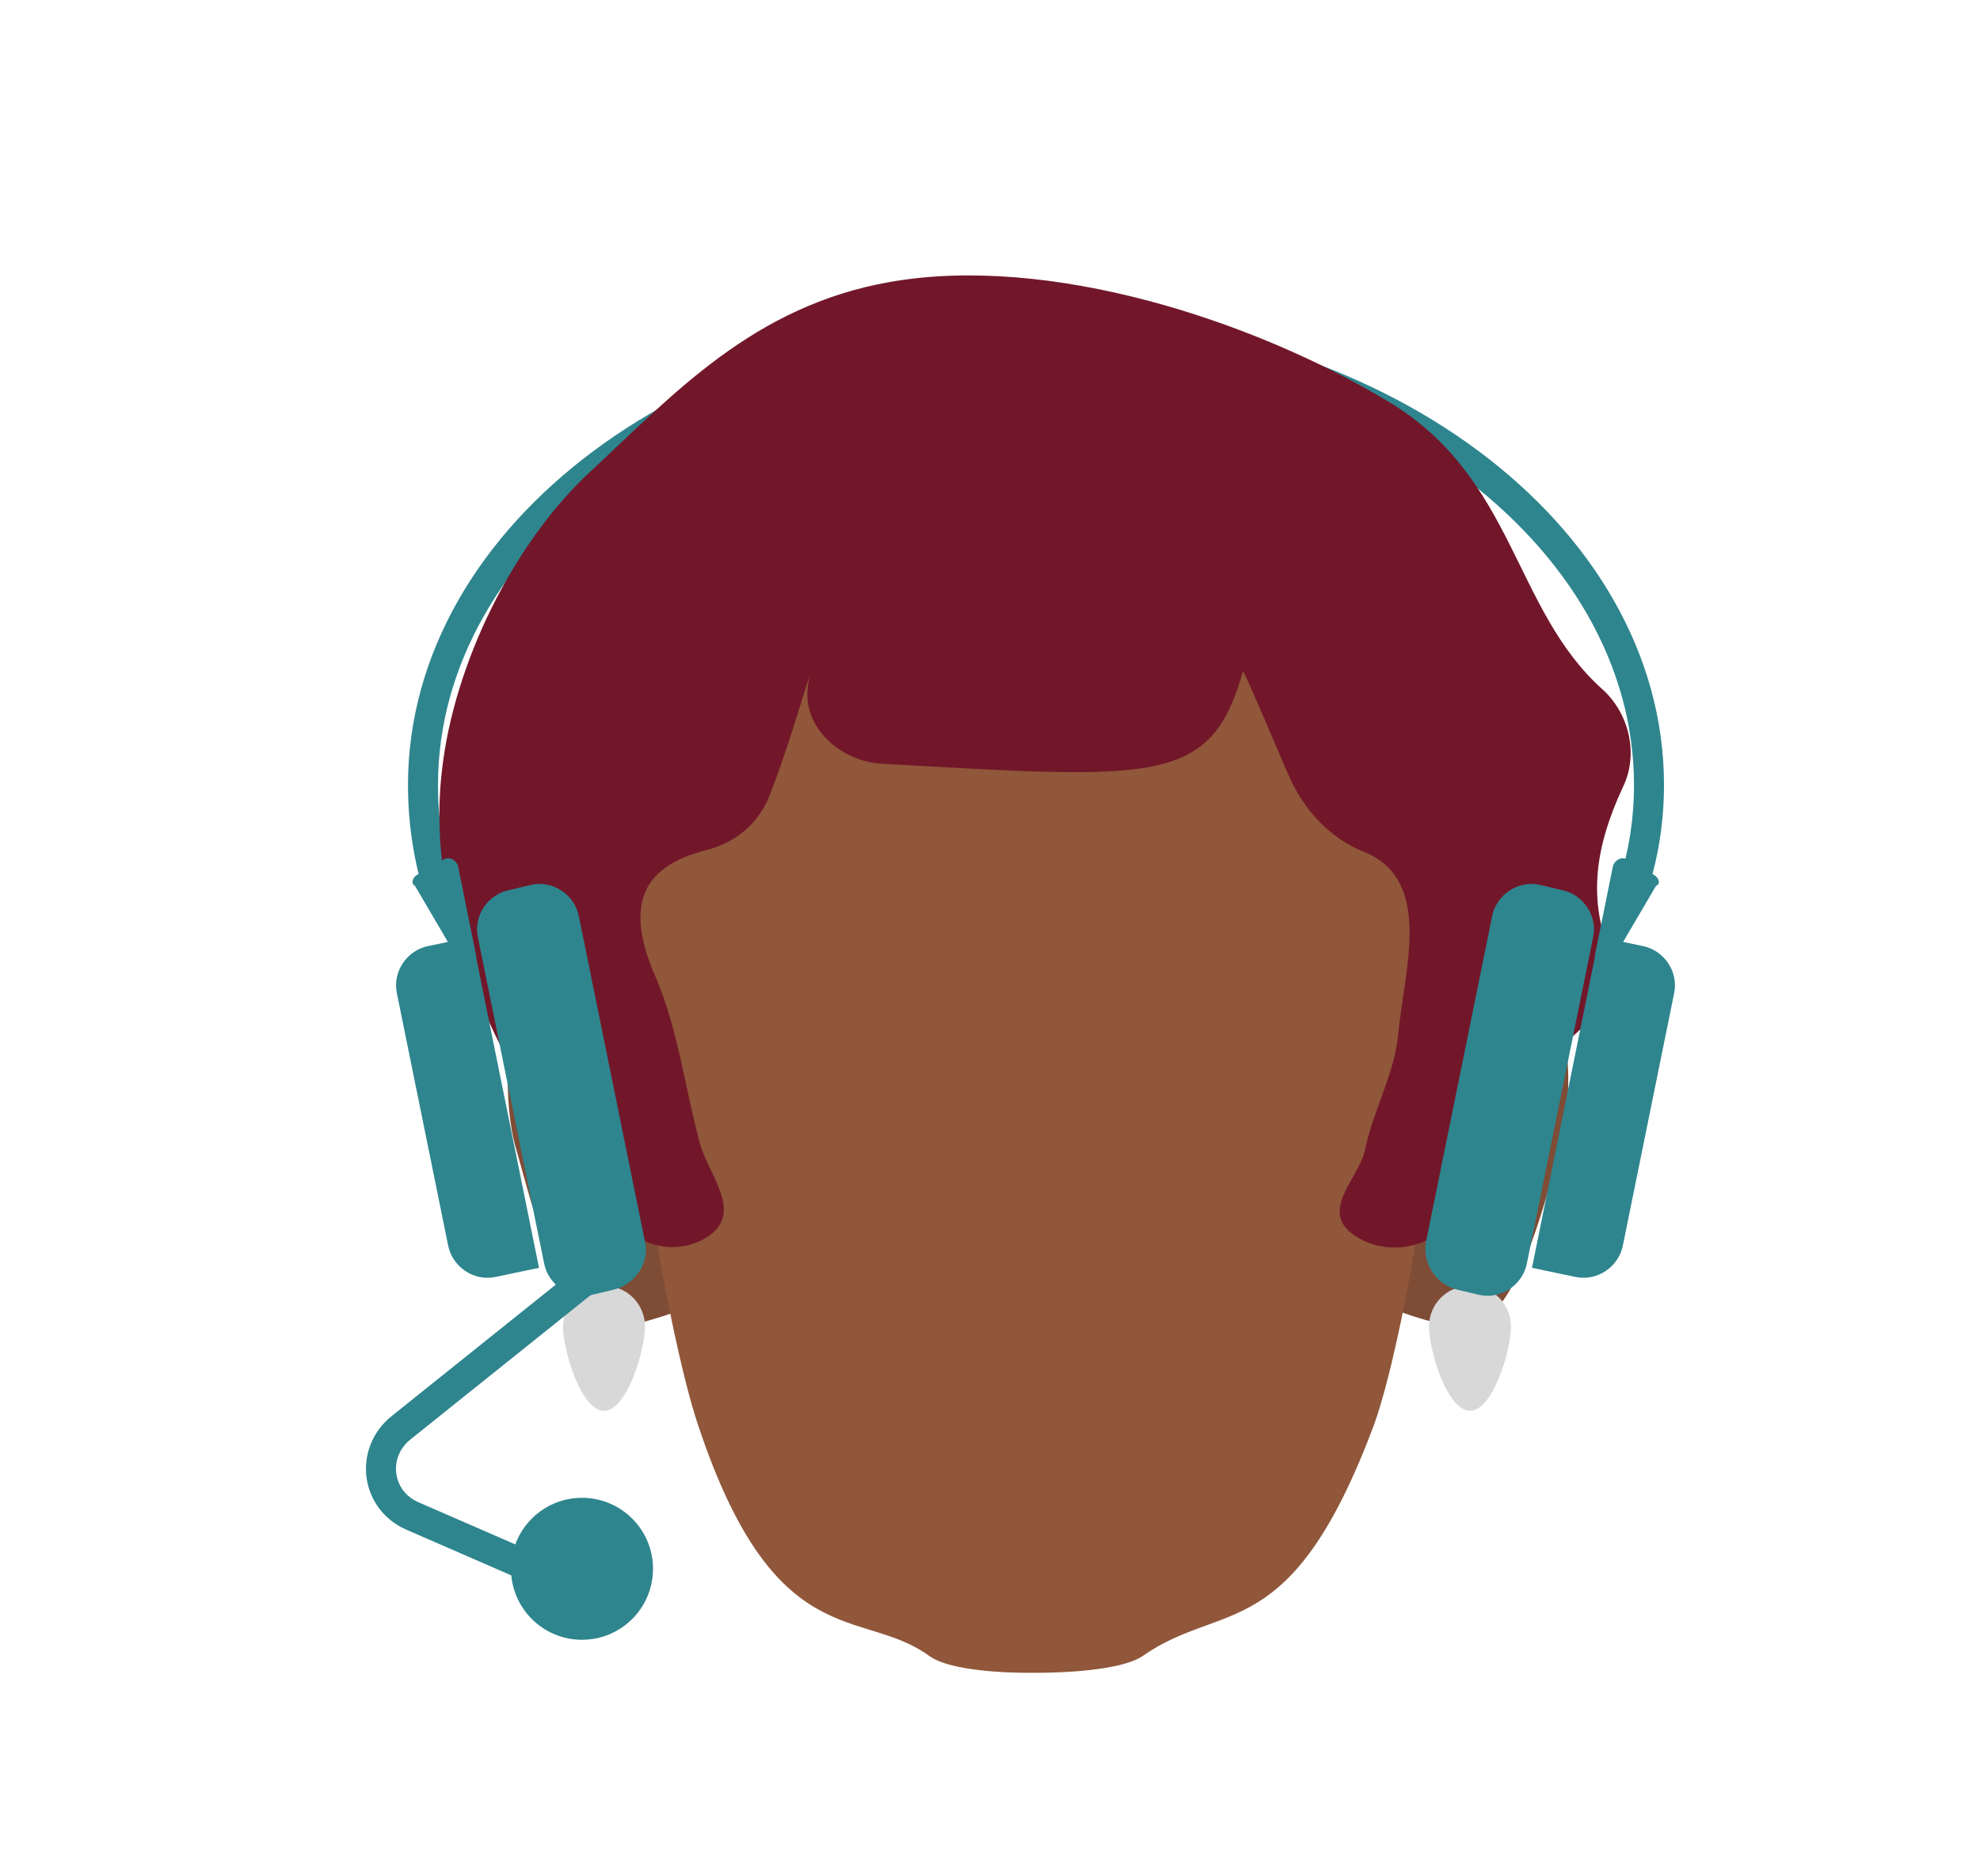 <?xml version="1.0" encoding="utf-8"?>
<!-- Generator: Adobe Illustrator 26.0.3, SVG Export Plug-In . SVG Version: 6.00 Build 0)  -->
<svg version="1.1" id="Layer_1" xmlns="http://www.w3.org/2000/svg" xmlns:xlink="http://www.w3.org/1999/xlink" x="0px" y="0px"
	 viewBox="0 0 198 187.6" style="enable-background:new 0 0 198 187.6;" xml:space="preserve">
<style type="text/css">
	.st0{fill:none;stroke:#2E858E;stroke-width:3;stroke-miterlimit:10;}
	.st1{clip-path:url(#SVGID_00000029765420811687904330000004138304967858345392_);}
	.st2{fill:#7F4C36;}
	.st3{clip-path:url(#SVGID_00000088095758182010635240000018410173166244217535_);}
	.st4{fill:none;}
	.st5{fill:#90573A;}
	.st6{fill:#D8D8D8;}
	.st7{fill:#72172A;}
	.st8{fill:#2E858E;}
</style>
<path class="st0" d="M44.1,89.8c-1.2-3.7-1.8-7.4-1.8-11.3c0-25.1,27.5-45.6,61.3-45.6s61.3,20.5,61.3,45.6c0,4-0.7,8-2.1,11.6"/>
<g>
	<g>
		<g>
			<defs>
				<polygon id="SVGID_1_" points="139,99.5 139,99.5 156.9,99.5 156.9,132.7 139,132.7 				"/>
			</defs>
			<clipPath id="SVGID_00000147213211214315794140000017548489055989650309_">
				<use xlink:href="#SVGID_1_"  style="overflow:visible;"/>
			</clipPath>
			<g style="clip-path:url(#SVGID_00000147213211214315794140000017548489055989650309_);">
				<path class="st2" d="M147.7,132.5c4.5-2.1,7-13.2,8.4-18c1-3.6,1.4-12.7-1.7-14.7c-2.7-1.8-12.4,3.8-12.4,3.8l-1,13.2l-2.1,14
					C139,130.8,145.7,133.5,147.7,132.5z"/>
			</g>
		</g>
	</g>
</g>
<g>
	<g>
		<g>
			<defs>
				<polygon id="SVGID_00000094597810801549152480000014996900161782758561_" points="68.6,99.5 68.6,99.5 50.7,99.5 50.7,132.7 
					68.6,132.7 				"/>
			</defs>
			<clipPath id="SVGID_00000020369044428537587890000011658620671795024042_">
				<use xlink:href="#SVGID_00000094597810801549152480000014996900161782758561_"  style="overflow:visible;"/>
			</clipPath>
			<g style="clip-path:url(#SVGID_00000020369044428537587890000011658620671795024042_);">
				<path class="st2" d="M59.9,132.5c-4.5-2.1-7-13.2-8.4-18c-1-3.6-1.4-12.7,1.7-14.7c2.7-1.8,12.4,3.8,12.4,3.8l1,13.2l2.1,14
					C68.6,130.8,61.9,133.5,59.9,132.5z"/>
			</g>
		</g>
	</g>
</g>
<rect x="103.4" y="55.6" class="st4" width="41.7" height="112.3"/>
<path class="st5" d="M144.1,90.7c-1.2-6.9-5.8-19.5-10.8-24.4c-5.8-5.7-17-9.4-26.3-10.4v-0.3c-1.1,0-2.2,0-3.3,0
	c-0.5,0-1.1,0-1.6,0v0.1c-10.6,0.8-22.3,4.7-28.3,10.5c-5,4.9-9.6,17.5-10.8,24.4c-1.8,10.2,3.5,42.1,6.8,51.9
	c7.7,23.2,16.4,18.2,23.1,23.1c2.6,1.9,10.7,1.7,10.7,1.7s8.1,0.1,10.7-1.7c8-5.6,14.8-0.9,23.1-23.1
	C140.9,132.8,145.9,100.9,144.1,90.7z"/>
<path class="st6" d="M64.5,132.7c0,2.3-1.8,8.4-4.1,8.4c-2.3,0-4.1-6.1-4.1-8.4c0-2.3,1.8-4.1,4.1-4.1
	C62.7,128.6,64.5,130.4,64.5,132.7z"/>
<path class="st6" d="M151.1,132.7c0,2.3-1.8,8.4-4.1,8.4c-2.3,0-4.1-6.1-4.1-8.4c0-2.3,1.8-4.1,4.1-4.1
	C149.3,128.6,151.1,130.4,151.1,132.7z"/>
<path class="st7" d="M76.9,79.7c-1.1,2.7-3.4,4.6-6.2,5.3c-5.9,1.5-8.6,4.9-5.1,12.8c2.2,5.2,2.9,11,4.4,16.6c0.9,3.2,4.5,7,0.6,9.4
	c-4.3,2.5-8.7-0.4-11.3-4.2C50.2,106.8,42.4,92.5,44.2,77c1.2-10.6,7.1-22.7,14.9-29.9c8.2-7.6,16.2-16.5,29.9-18.9
	c15.9-2.8,36.3,3.8,49.9,12c12.6,7.6,12.4,20.7,21.3,28.7c2.7,2.4,3.7,6.5,2.1,9.8c-2.7,5.8-3.7,11.3-1,17.3c0.6,1.3,0.1,4.2-0.9,5
	c-7,5.3-11.1,12.4-14.8,20.2c-1.6,3.3-6.1,4.5-9.4,2.8c-4.9-2.5-0.3-6,0.3-9c0.8-3.9,2.9-7.5,3.3-11.4c0.6-6.5,3.6-15.6-3.4-18.4
	c-3.5-1.4-6.1-4.3-7.6-7.8c-1.9-4.4-4-9.4-4.5-10.3c-3.2,11.5-8.7,10.8-35.9,9.3c-2.7-0.1-5.3-1.5-6.7-3.7c-1-1.6-1.2-3.2-0.7-5.2
	C80.4,69.2,78.7,75.2,76.9,79.7z"/>
<g>
	<path class="st8" d="M61.3,129l-2.1,0.5c-2.2,0.5-4.4-1-4.8-3.2l-6.6-32.5c-0.5-2.2,1-4.4,3.2-4.8l2.1-0.5c2.2-0.5,4.4,1,4.8,3.2
		l6.6,32.5C65,126.3,63.5,128.5,61.3,129z"/>
	<path class="st8" d="M53.9,126.8l-4.3,0.9c-2.2,0.5-4.4-1-4.8-3.2l-5.1-25.1c-0.5-2.2,1-4.4,3.2-4.8l4.3-0.9L53.9,126.8z"/>
	<path class="st8" d="M41.7,87.5l2.6-1.5c0.6-0.4,1.3,0,1.5,0.6l1.8,8.9c0.1,0.5-0.2,1-0.6,1.1l0,0c-0.5,0.1-0.9,0-1.1-0.5l-4.4-7.5
		C41.1,88.4,41.2,87.8,41.7,87.5z"/>
</g>
<g>
	<path class="st8" d="M145.8,129l2.1,0.5c2.2,0.5,4.4-1,4.8-3.2l6.6-32.5c0.5-2.2-1-4.4-3.2-4.8l-2.1-0.5c-2.2-0.5-4.4,1-4.8,3.2
		l-6.6,32.5C142.2,126.3,143.6,128.5,145.8,129z"/>
	<path class="st8" d="M153.2,126.8l4.3,0.9c2.2,0.5,4.4-1,4.8-3.2l5.1-25.1c0.5-2.2-1-4.4-3.2-4.8l-4.3-0.9L153.2,126.8z"/>
	<path class="st8" d="M165.4,87.5l-2.6-1.5c-0.6-0.4-1.3,0-1.5,0.6l-1.8,8.9c-0.1,0.5,0.2,1,0.6,1.1l0,0c0.5,0.1,0.9,0,1.1-0.5
		l4.4-7.5C166.1,88.4,165.9,87.8,165.4,87.5z"/>
</g>
<path class="st0" d="M58.2,128.3l-18.1,14.5c-3.1,2.5-2.5,7.2,1.1,8.8l12.4,5.4"/>
<circle class="st8" cx="58.2" cy="156.9" r="7.1"/>
</svg>
